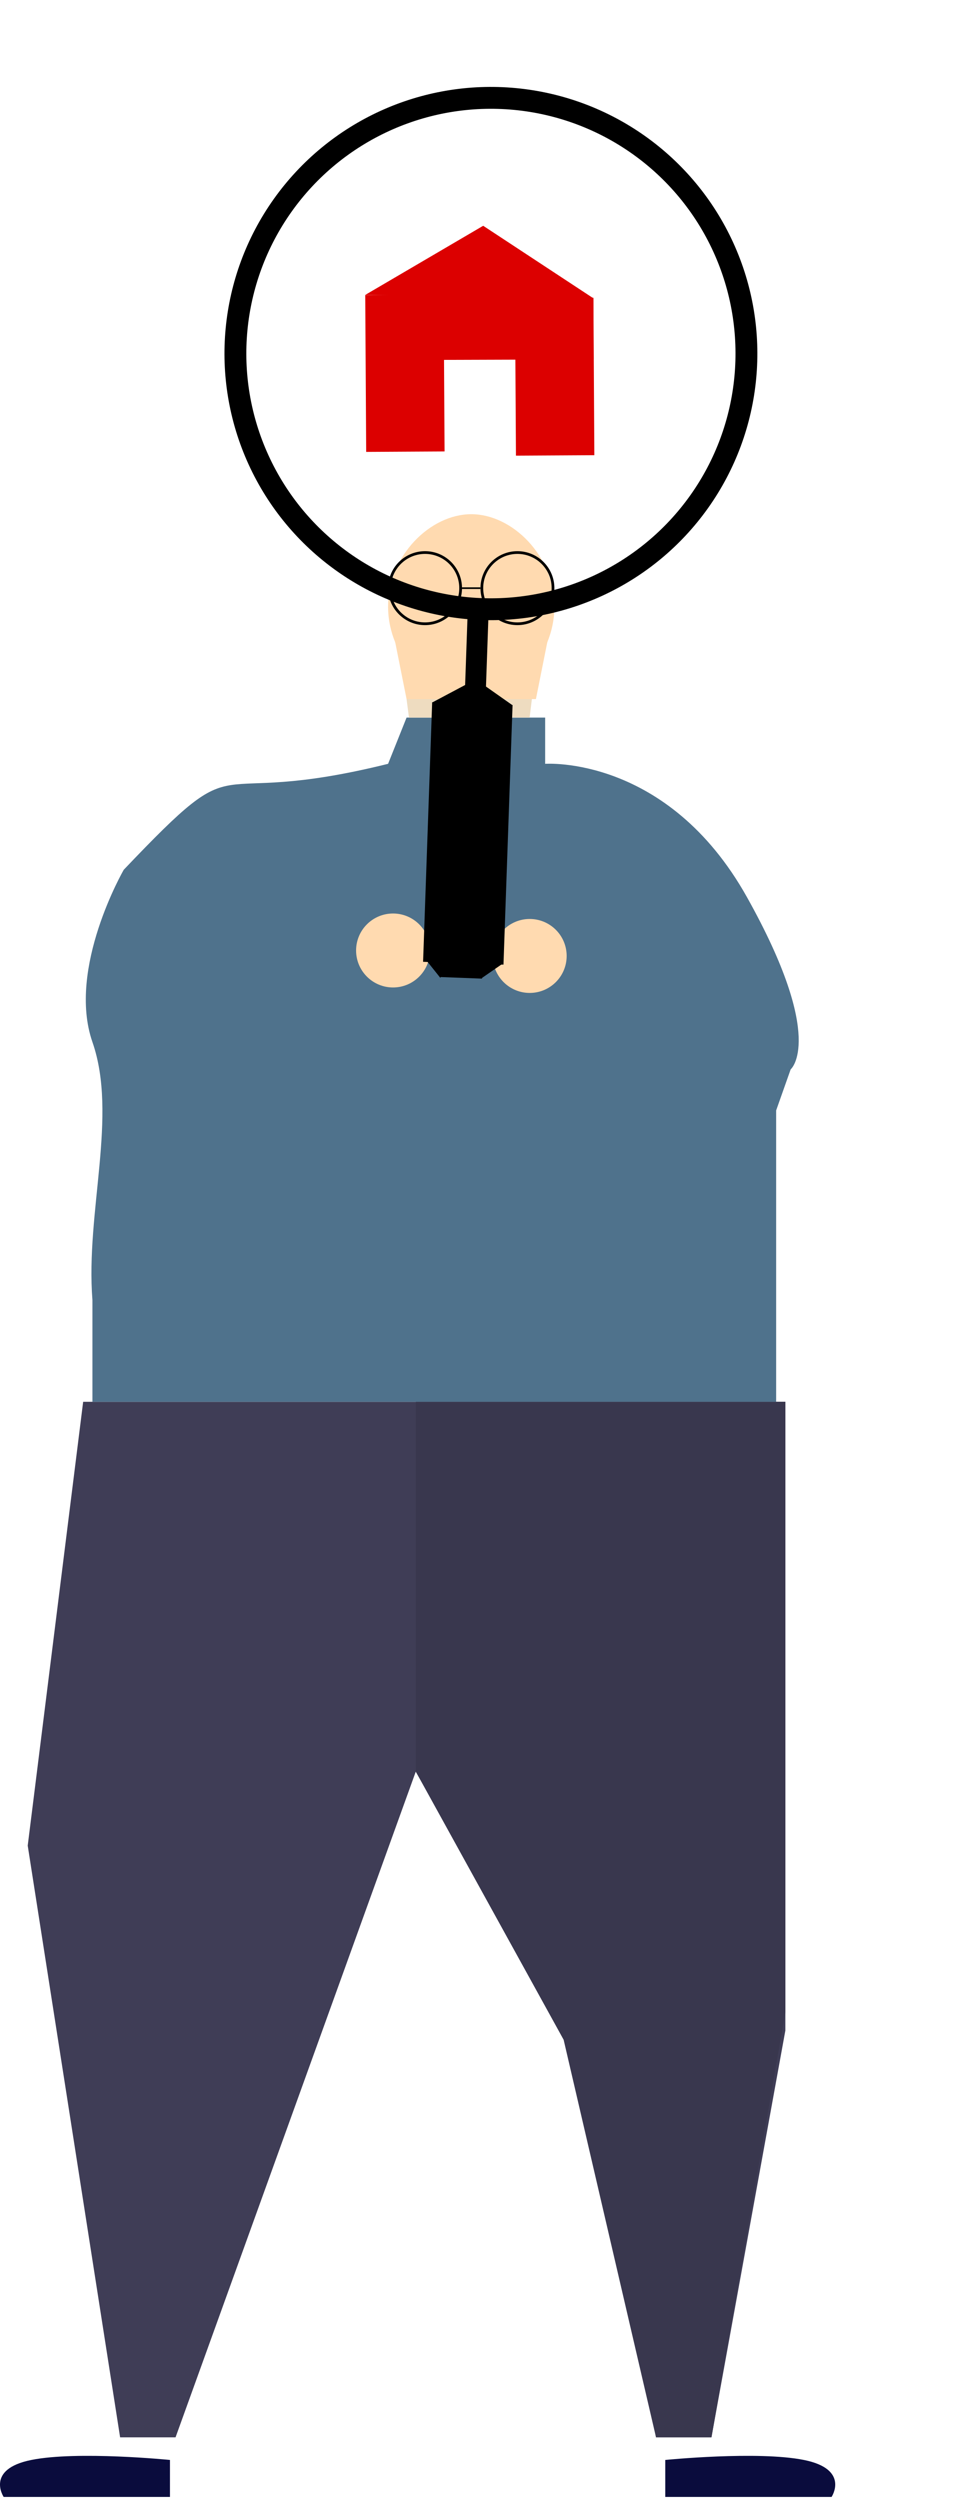 <svg width="178" height="457" viewBox="0 0 178 457" fill="none" xmlns="http://www.w3.org/2000/svg">
<path d="M15.212 256.267H143.674V320.498V371.206L130.151 445.579H120.01L109.868 383.038L76.062 323.878L32.115 445.579H21.973L5.07 337.401L15.212 256.267Z" fill="#3F3D56"/>
<path d="M76.066 256.267V323.878L103.111 372.897L120.014 445.579H130.155L143.678 367.826V320.498V256.267H76.066Z" fill="#39374E"/>
<path d="M22.642 159C45.668 134.828 35.897 148.336 70.997 139.636L74.377 131.185H99.731V139.636C99.731 139.636 122.083 138 136.643 164C151.203 190 144.643 195.5 144.643 195.5L141.989 203V225.841V256.266H16.908V237.673C15.643 221.5 21.596 204 16.908 190.5C12.219 177 22.642 159 22.642 159Z" fill="#4F728C"/>
<path d="M5.739 449.711C14.19 448.021 31.093 449.711 31.093 449.711V456.472H0.668C0.668 456.472 -2.713 451.401 5.739 449.711Z" fill="#0A0C3D"/>
<path d="M147.058 449.711C138.607 448.021 121.704 449.711 121.704 449.711V456.472H152.129C152.129 456.472 155.51 451.401 147.058 449.711Z" fill="#0A0C3D"/>
<circle cx="71.904" cy="173.761" r="6.761" fill="#FFDAB0"/>
<circle cx="96.904" cy="174.761" r="6.761" fill="#FFDAB0"/>
<path d="M101.421 110.903C101.421 120.238 93.677 127.806 86.209 127.806C78.74 127.806 70.996 120.238 70.996 110.903C70.996 101.568 78.74 94 86.209 94C93.677 94 101.421 101.568 101.421 110.903Z" fill="#FFDAB0"/>
<path d="M74.377 127.805L70.996 110.902H101.421L98.041 127.805H74.377Z" fill="#FFDAB0"/>
<path d="M74.375 127.805H97.303L96.89 131.185H74.816L74.375 127.805Z" fill="#EEDCC0"/>
<rect width="14.341" height="28.682" transform="matrix(-1 0.006 0.006 1 108.557 54.534)" fill="#DC0000"/>
<path d="M73.235 52.559L68.626 65.835L108.595 65.698L108.556 54.438L73.235 52.559Z" fill="#DC0000"/>
<rect width="14.341" height="28.682" transform="matrix(-1 0.006 0.006 1 81.158 53.847)" fill="#DC0000"/>
<path d="M88.394 41.275L66.84 53.902L108.556 54.533L88.394 41.275Z" fill="#DC0000"/>
<circle r="46.76" transform="matrix(-0.909 0.416 0.416 0.909 89.808 64.633)" stroke="black" stroke-width="4"/>
<rect width="3.824" height="17.209" transform="matrix(-0.999 -0.035 -0.035 0.999 89.381 111.929)" fill="black"/>
<rect width="14.721" height="47.496" transform="matrix(-0.999 -0.035 -0.035 0.999 93.768 128.898)" fill="black"/>
<path d="M88.356 125.139L87.966 129.261L93.787 128.962L88.356 125.139Z" fill="black"/>
<path d="M88.356 125.139L87.966 129.261L93.787 128.962L88.356 125.139Z" fill="black"/>
<path d="M86.254 124.621L79.064 128.439L85.474 128.659L86.254 124.621Z" fill="black"/>
<path d="M86.254 124.621L79.064 128.439L85.474 128.659L86.254 124.621Z" fill="black"/>
<rect width="7.758" height="3.225" transform="matrix(-0.999 -0.038 -0.038 0.999 88.295 175.683)" fill="black"/>
<path d="M88.174 175.135L88.03 178.882L91.973 176.158L88.174 175.135Z" fill="black"/>
<path d="M82.501 175.088L78.088 175.68L80.55 178.759L82.501 175.088Z" fill="black"/>
<circle cx="77.757" cy="107.522" r="6.511" stroke="black" stroke-width="0.5"/>
<circle cx="94.658" cy="107.522" r="6.511" stroke="black" stroke-width="0.5"/>
<path d="M84.518 107.523H87.898" stroke="#010101" stroke-width="0.3"/>
</svg>
